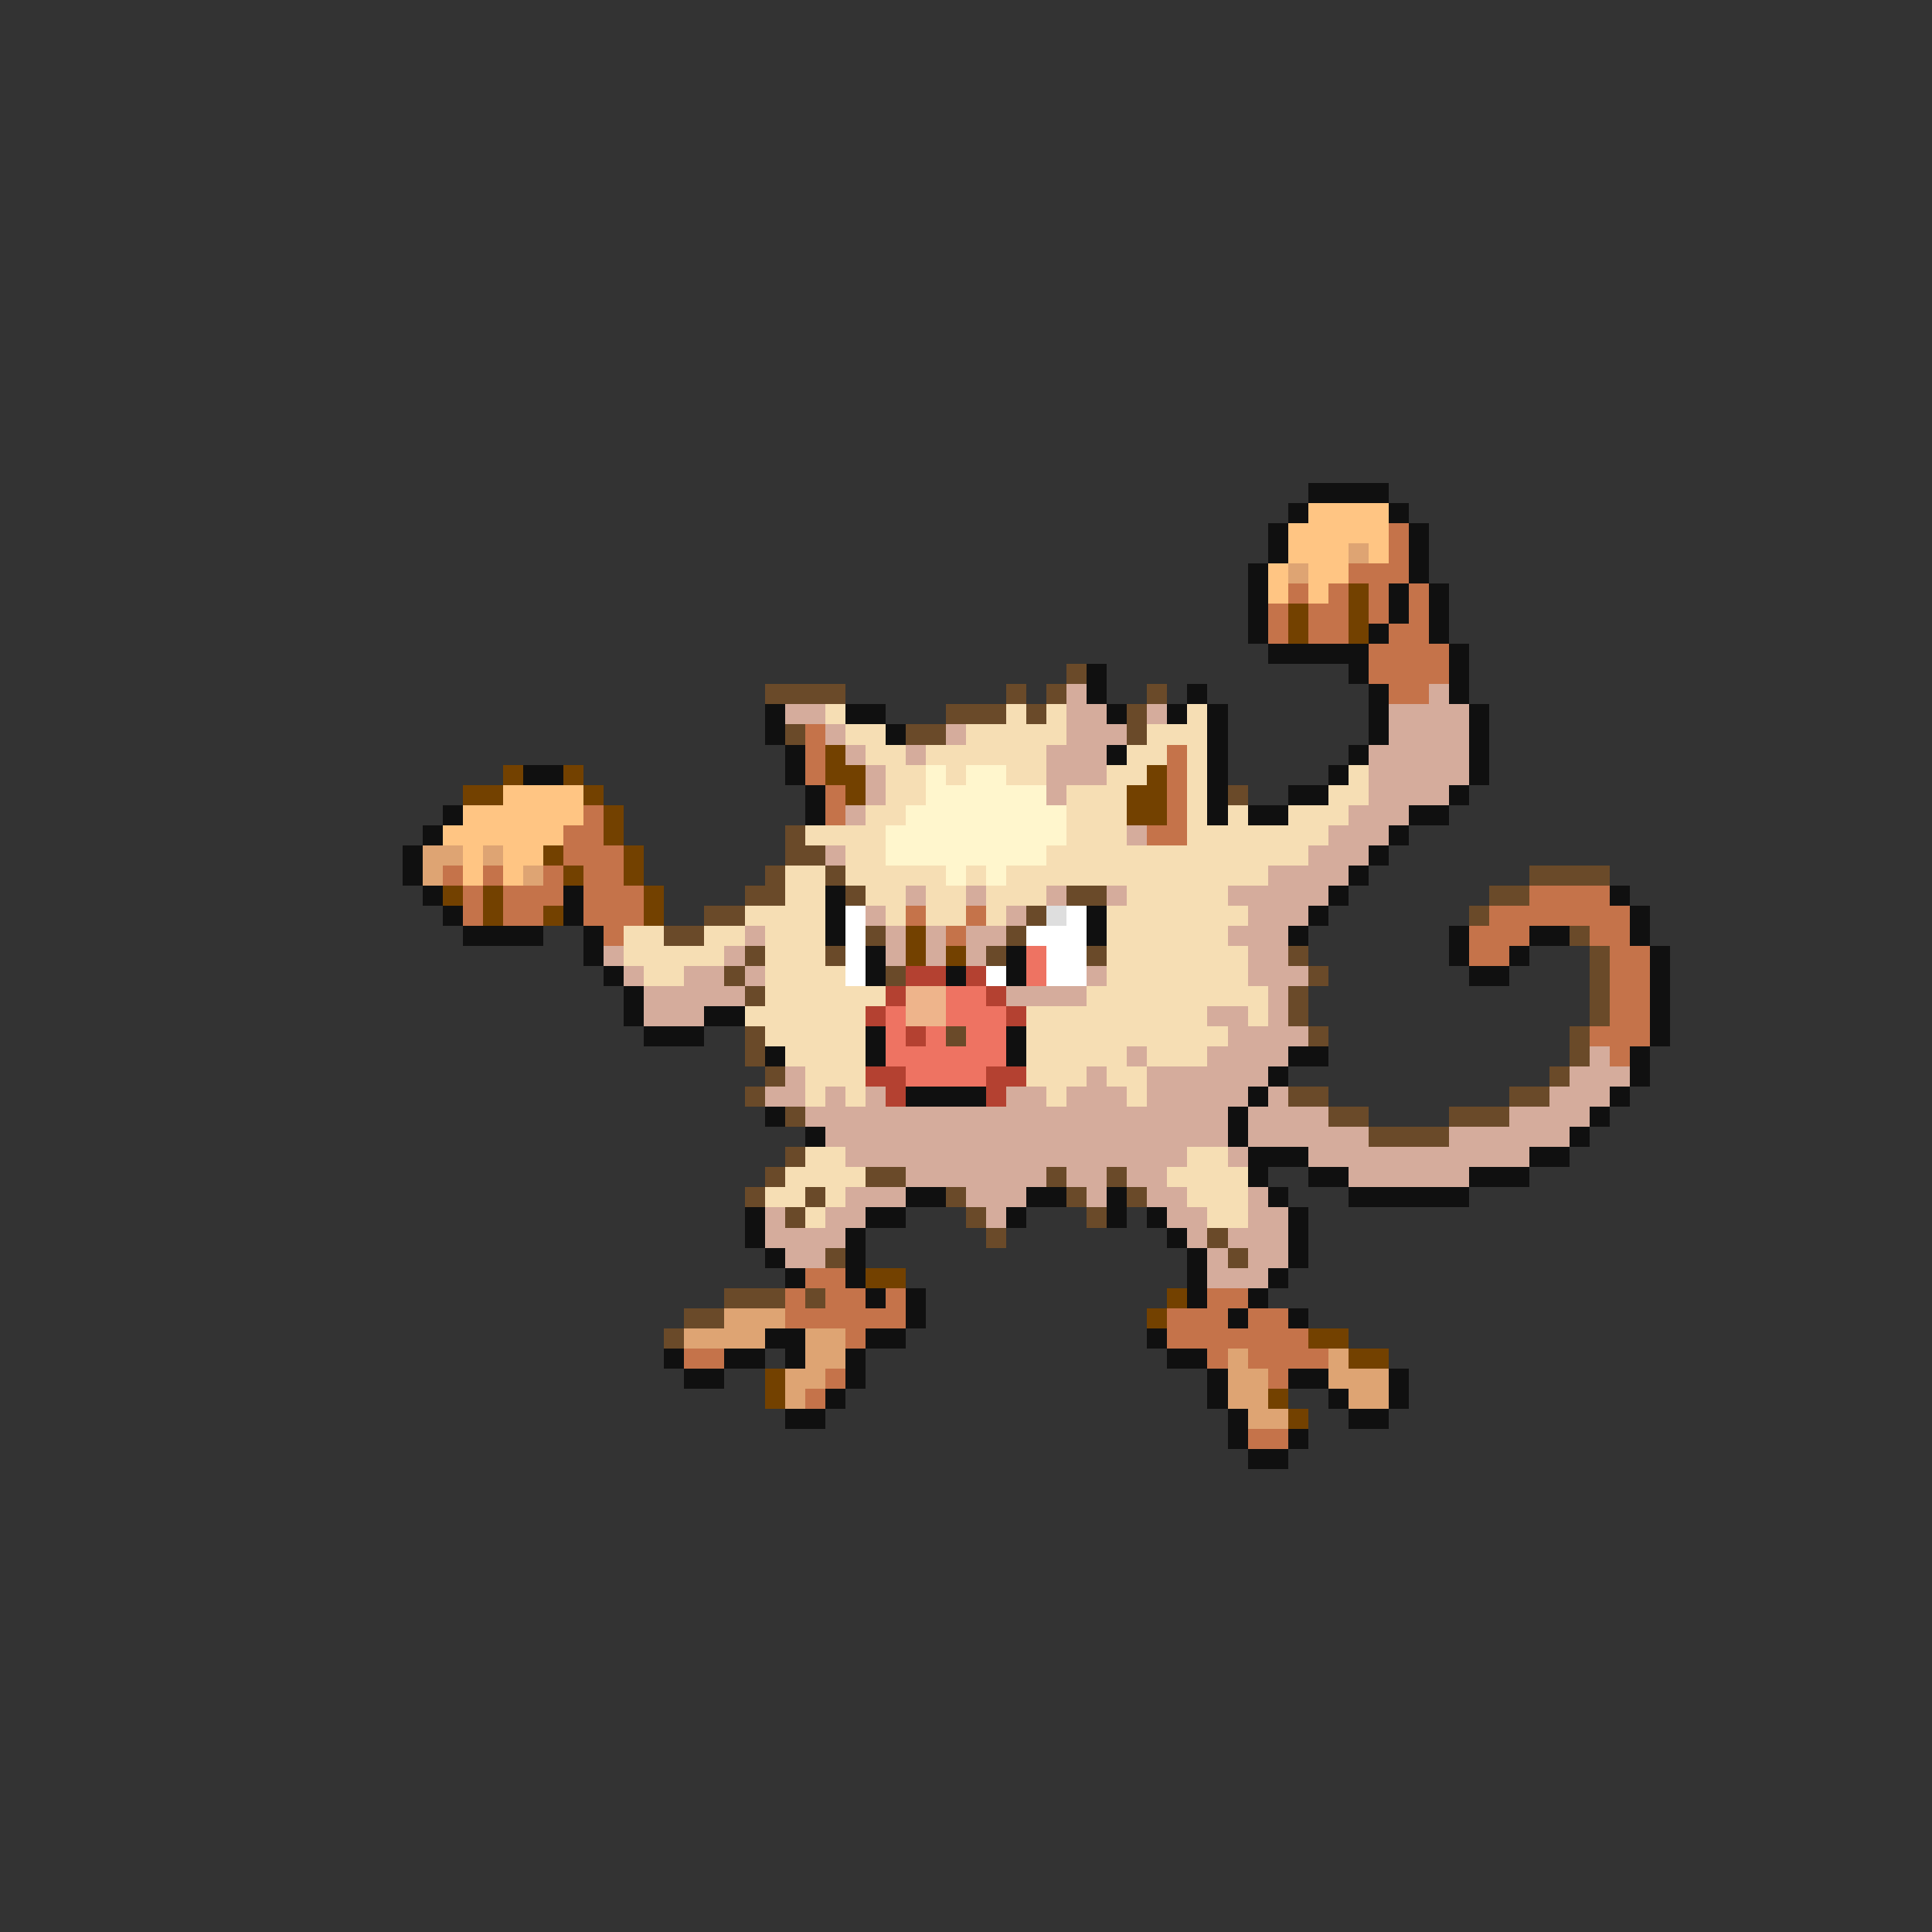<svg xmlns="http://www.w3.org/2000/svg" viewBox="0 -0.5 96 96" shape-rendering="crispEdges">
<rect x="0" y="-0.5" width="96" height="96" fill="#333333" stroke="none"/>
<path stroke="#101010" d="M65 24h4M64 25h1M69 25h1M63 26h1M70 26h1M63 27h1M70 27h1M62 28h1M70 28h1M62 29h1M69 29h1M71 29h1M62 30h1M69 30h1M71 30h1M62 31h1M68 31h1M71 31h1M63 32h5M72 32h1M54 33h1M67 33h1M72 33h1M54 34h1M59 34h1M68 34h1M72 34h1M38 35h1M42 35h2M55 35h1M58 35h1M60 35h1M68 35h1M73 35h1M38 36h1M44 36h1M60 36h1M68 36h1M73 36h1M39 37h1M55 37h1M60 37h1M67 37h1M73 37h1M26 38h2M39 38h1M60 38h1M66 38h1M73 38h1M40 39h1M60 39h1M64 39h2M72 39h1M22 40h1M40 40h1M60 40h1M62 40h2M70 40h2M21 41h1M69 41h1M20 42h1M68 42h1M20 43h1M67 43h1M21 44h1M28 44h1M41 44h1M66 44h1M80 44h1M22 45h1M28 45h1M41 45h1M54 45h1M65 45h1M81 45h1M23 46h4M29 46h1M41 46h1M54 46h1M64 46h1M72 46h1M76 46h2M81 46h1M29 47h1M43 47h1M50 47h1M72 47h1M75 47h1M82 47h1M30 48h1M43 48h1M47 48h1M50 48h1M73 48h2M82 48h1M31 49h1M82 49h1M31 50h1M35 50h2M82 50h1M32 51h3M43 51h1M50 51h1M82 51h1M38 52h1M43 52h1M50 52h1M64 52h2M81 52h1M63 53h1M81 53h1M45 54h4M62 54h1M80 54h1M38 55h1M61 55h1M79 55h1M40 56h1M61 56h1M78 56h1M62 57h3M76 57h2M62 58h1M65 58h2M73 58h3M45 59h2M51 59h2M55 59h1M63 59h1M67 59h6M37 60h1M43 60h2M50 60h1M55 60h1M57 60h1M64 60h1M37 61h1M42 61h1M58 61h1M64 61h1M38 62h1M42 62h1M59 62h1M64 62h1M39 63h1M42 63h1M59 63h1M63 63h1M43 64h1M45 64h1M59 64h1M62 64h1M45 65h1M61 65h1M64 65h1M38 66h2M43 66h2M57 66h1M33 67h1M36 67h2M39 67h1M42 67h1M58 67h2M34 68h2M42 68h1M60 68h1M64 68h2M69 68h1M41 69h1M60 69h1M66 69h1M69 69h1M39 70h2M61 70h1M67 70h2M61 71h1M64 71h1M62 72h2" />
<path stroke="#ffc583" d="M65 25h4M64 26h5M64 27h3M68 27h1M63 28h1M65 28h2M63 29h1M65 29h1M25 39h4M23 40h6M22 41h6M23 42h1M25 42h2M23 43h1M25 43h1" />
<path stroke="#c5734a" d="M69 26h1M69 27h1M67 28h3M64 29h1M66 29h1M68 29h1M70 29h1M63 30h1M65 30h2M68 30h1M70 30h1M63 31h1M65 31h2M69 31h2M68 32h4M68 33h4M69 34h2M40 36h1M40 37h1M58 37h1M40 38h1M58 38h1M41 39h1M58 39h1M29 40h1M41 40h1M58 40h1M28 41h2M57 41h2M28 42h3M22 43h1M24 43h1M27 43h1M29 43h2M23 44h1M25 44h3M29 44h3M76 44h4M23 45h1M25 45h2M29 45h3M45 45h1M48 45h1M74 45h7M30 46h1M47 46h1M73 46h3M79 46h2M73 47h2M80 47h2M80 48h2M80 49h2M80 50h2M79 51h3M80 52h1M40 63h2M39 64h1M41 64h2M44 64h1M60 64h2M39 65h6M58 65h3M62 65h2M42 66h1M58 66h7M34 67h2M60 67h1M62 67h4M41 68h1M63 68h1M40 69h1M62 71h2" />
<path stroke="#dea473" d="M67 27h1M64 28h1M21 42h2M24 42h1M21 43h1M26 43h1M36 65h3M34 66h4M40 66h2M40 67h2M61 67h1M66 67h1M39 68h2M61 68h2M66 68h3M39 69h1M61 69h2M67 69h2M62 70h2" />
<path stroke="#734100" d="M67 29h1M64 30h1M67 30h1M64 31h1M67 31h1M41 37h1M25 38h1M28 38h1M41 38h2M57 38h1M23 39h2M29 39h1M42 39h1M56 39h2M30 40h1M56 40h2M30 41h1M27 42h1M31 42h1M28 43h1M31 43h1M22 44h1M24 44h1M32 44h1M24 45h1M27 45h1M32 45h1M45 46h1M45 47h1M47 47h1M43 63h2M58 64h1M57 65h1M65 66h2M67 67h2M38 68h1M38 69h1M63 69h1M64 70h1" />
<path stroke="#6a4a29" d="M53 33h1M38 34h4M50 34h1M52 34h1M57 34h1M47 35h3M51 35h1M56 35h1M39 36h1M45 36h2M56 36h1M61 39h1M39 41h1M39 42h2M38 43h1M41 43h1M76 43h4M37 44h2M42 44h1M53 44h2M74 44h2M35 45h2M51 45h1M73 45h1M33 46h2M43 46h1M50 46h1M78 46h1M37 47h1M41 47h1M49 47h1M54 47h1M64 47h1M79 47h1M36 48h1M44 48h1M65 48h1M79 48h1M37 49h1M64 49h1M79 49h1M64 50h1M79 50h1M37 51h1M47 51h1M65 51h1M78 51h1M37 52h1M78 52h1M38 53h1M77 53h1M37 54h1M64 54h2M75 54h2M39 55h1M66 55h2M72 55h3M68 56h4M39 57h1M38 58h1M43 58h2M52 58h1M55 58h1M37 59h1M40 59h1M47 59h1M53 59h1M56 59h1M39 60h1M48 60h1M54 60h1M49 61h1M60 61h1M41 62h1M61 62h1M36 64h3M40 64h1M34 65h2M33 66h1" />
<path stroke="#d5ac9c" d="M53 34h1M71 34h1M39 35h2M53 35h2M57 35h1M69 35h4M41 36h1M47 36h1M53 36h3M69 36h4M42 37h1M45 37h1M52 37h3M68 37h5M43 38h1M52 38h3M68 38h5M43 39h1M52 39h1M68 39h4M42 40h1M67 40h3M56 41h1M66 41h3M41 42h1M65 42h3M63 43h4M45 44h1M48 44h1M52 44h1M55 44h1M61 44h5M43 45h1M50 45h1M62 45h3M37 46h1M44 46h1M46 46h1M48 46h2M61 46h3M30 47h1M36 47h1M44 47h1M46 47h1M48 47h1M62 47h2M31 48h1M34 48h2M37 48h1M54 48h1M62 48h3M32 49h5M50 49h4M63 49h1M32 50h3M60 50h2M63 50h1M61 51h4M56 52h1M60 52h4M79 52h1M39 53h1M54 53h1M57 53h6M78 53h3M38 54h2M41 54h1M43 54h1M50 54h2M53 54h3M57 54h5M63 54h1M77 54h3M40 55h21M62 55h4M75 55h4M41 56h20M62 56h6M72 56h6M42 57h17M61 57h1M65 57h11M45 58h7M53 58h2M56 58h2M67 58h6M42 59h3M48 59h3M54 59h1M57 59h2M62 59h1M38 60h1M41 60h2M49 60h1M58 60h2M62 60h2M38 61h4M59 61h1M61 61h3M39 62h2M60 62h1M62 62h2M60 63h3" />
<path stroke="#f6deb4" d="M41 35h1M50 35h1M52 35h1M59 35h1M42 36h2M48 36h5M57 36h3M43 37h2M46 37h6M56 37h2M59 37h1M44 38h2M47 38h1M50 38h2M55 38h2M59 38h1M67 38h1M44 39h2M53 39h3M59 39h1M66 39h2M43 40h2M53 40h3M59 40h1M61 40h1M64 40h3M40 41h4M53 41h3M59 41h7M42 42h2M52 42h13M39 43h2M42 43h5M48 43h1M50 43h13M39 44h2M43 44h2M46 44h2M49 44h3M56 44h5M37 45h4M44 45h1M46 45h2M49 45h1M55 45h7M31 46h2M35 46h2M38 46h3M55 46h6M31 47h5M38 47h3M55 47h7M32 48h2M38 48h4M55 48h7M38 49h6M54 49h9M37 50h6M51 50h9M62 50h1M38 51h5M51 51h10M39 52h4M51 52h5M57 52h3M40 53h3M51 53h3M55 53h2M40 54h1M42 54h1M52 54h1M56 54h1M40 57h2M59 57h2M39 58h4M58 58h4M38 59h2M41 59h1M59 59h3M40 60h1M60 60h2" />
<path stroke="#fff6cd" d="M46 38h1M48 38h2M46 39h6M45 40h8M44 41h9M44 42h8M47 43h1M49 43h1" />
<path stroke="#ffffff" d="M42 45h1M53 45h1M42 46h1M51 46h3M42 47h1M52 47h2M42 48h1M49 48h1M52 48h2" />
<path stroke="#dedede" d="M52 45h1" />
<path stroke="#ee7362" d="M51 47h1M51 48h1M47 49h2M44 50h1M47 50h3M44 51h1M46 51h1M48 51h2M44 52h6M45 53h4" />
<path stroke="#b44131" d="M45 48h2M48 48h1M44 49h1M49 49h1M43 50h1M50 50h1M45 51h1M43 53h2M49 53h2M44 54h1M49 54h1" />
<path stroke="#eeb48b" d="M45 49h2M45 50h2" />
</svg>
